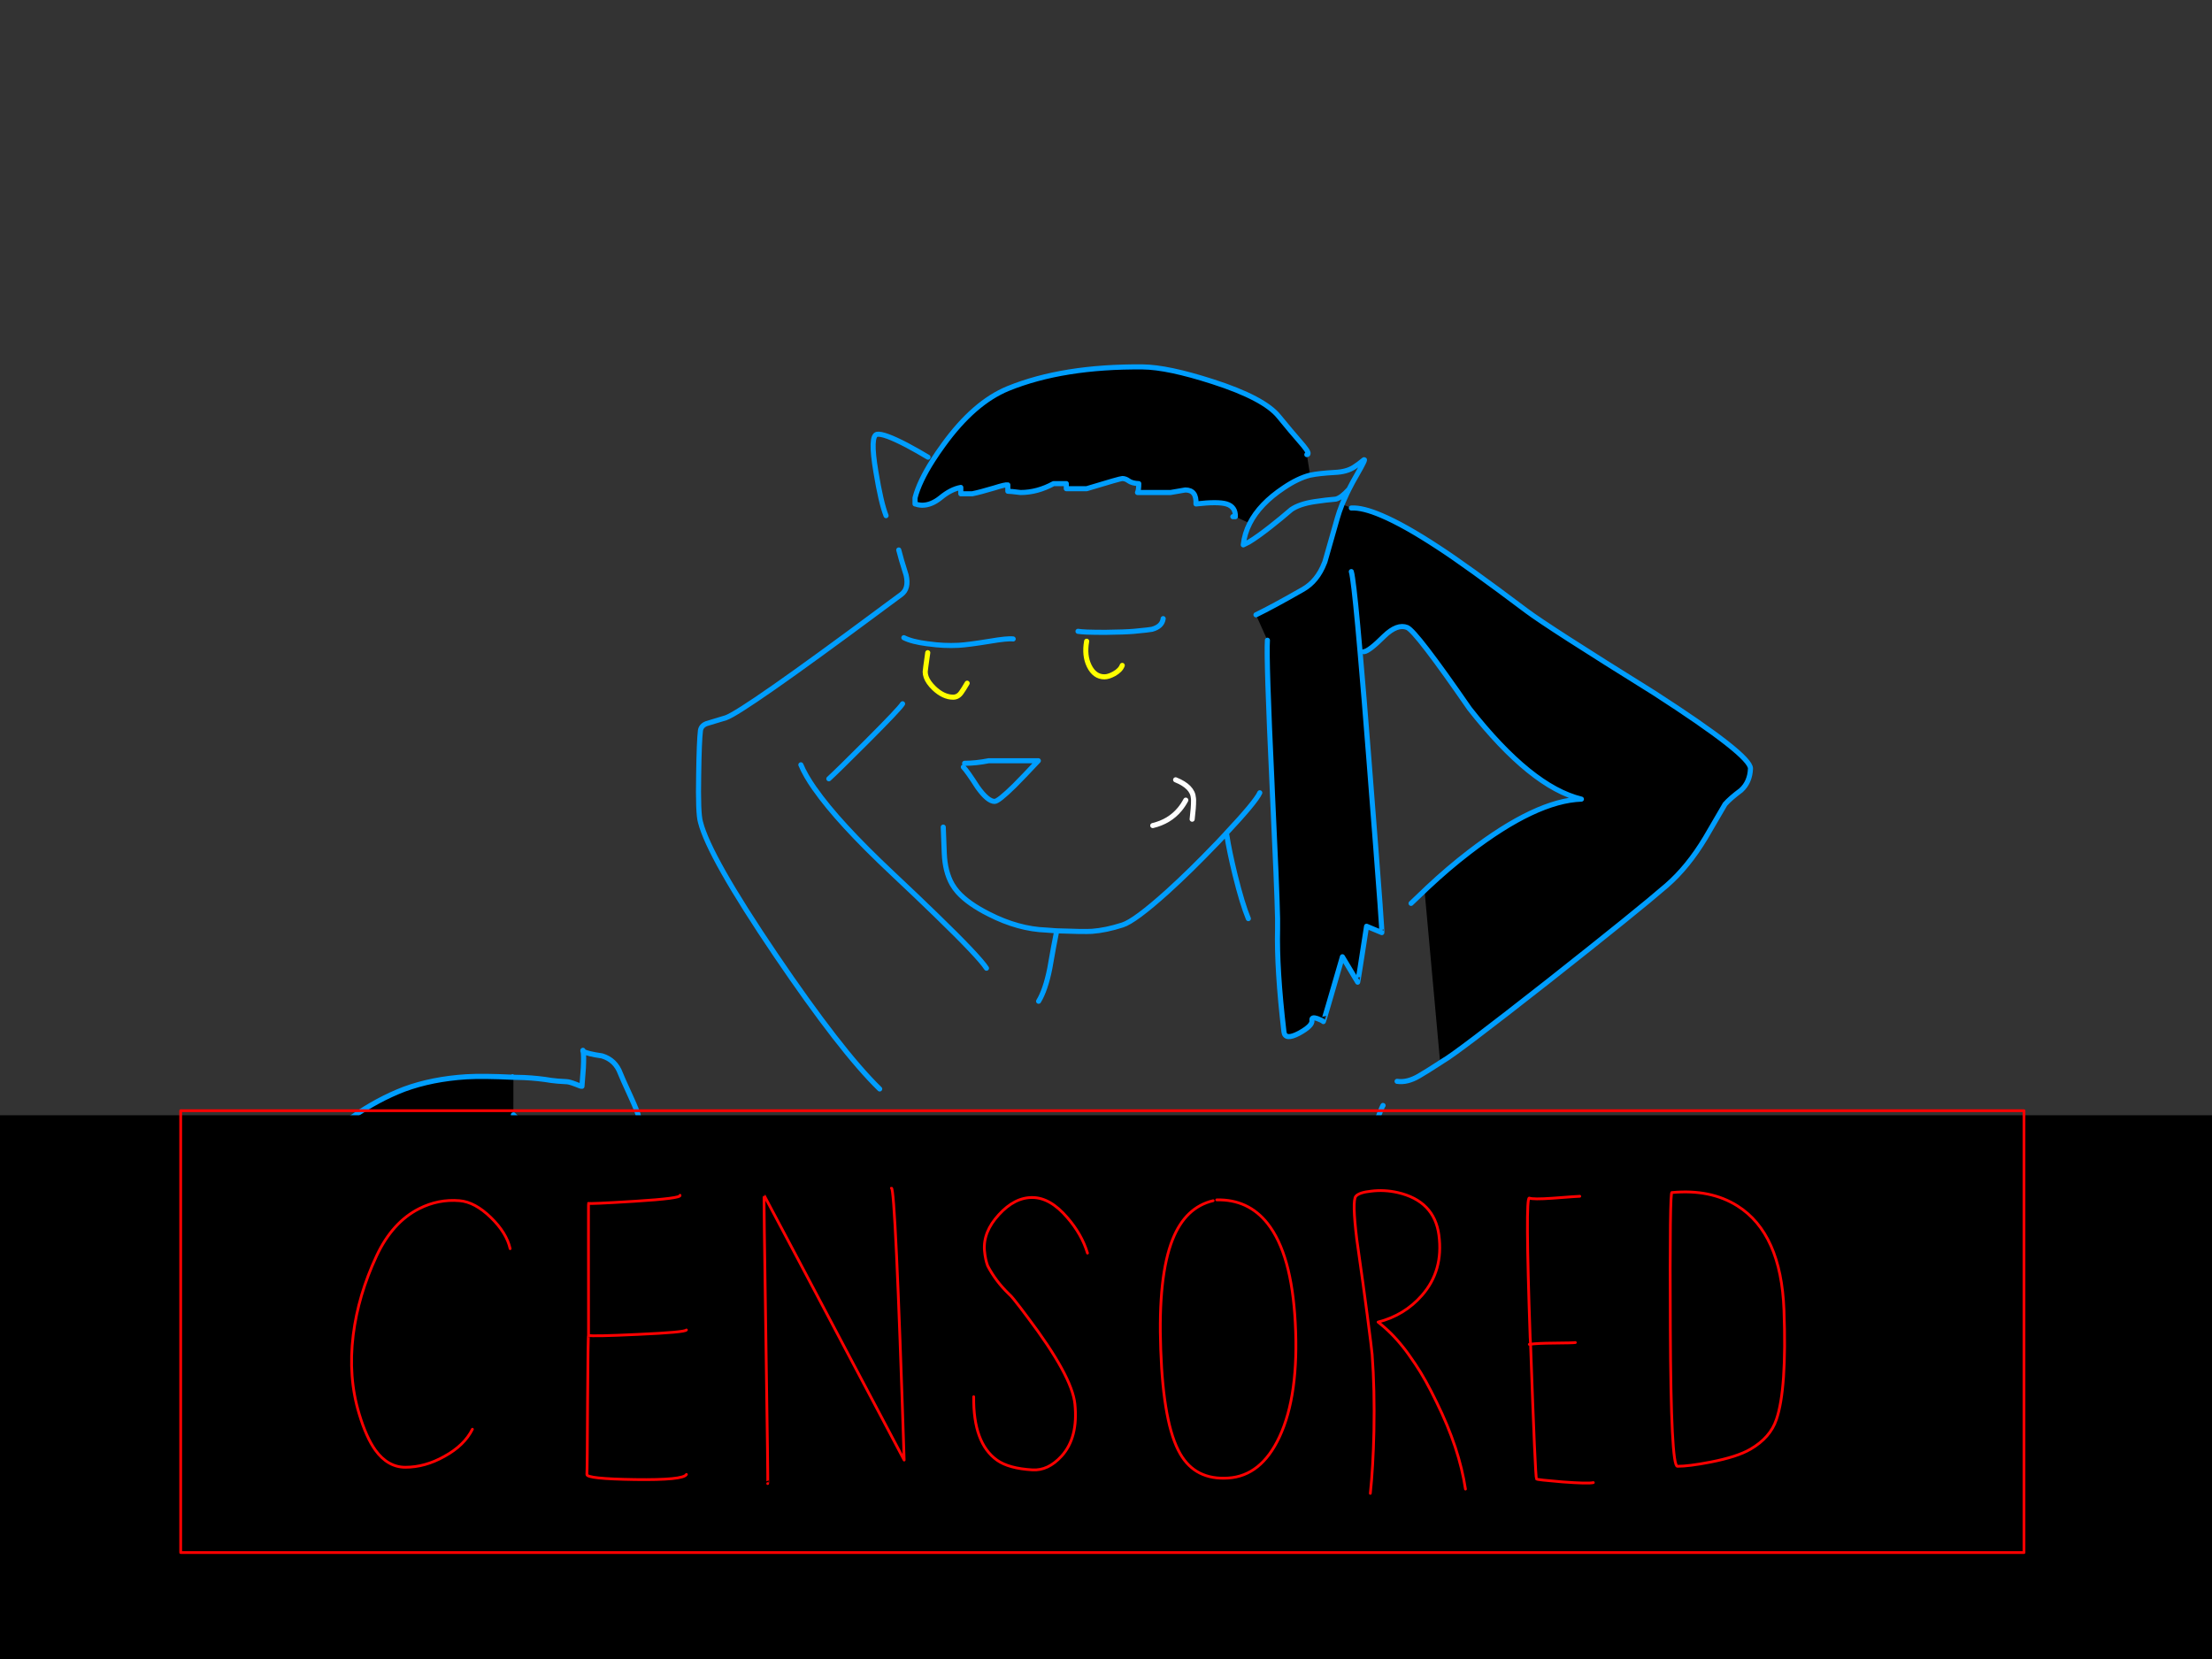 <?xml version="1.0" encoding="utf-8"?>
<svg id="EdithAnim13" image-rendering="inherit" baseProfile="basic" version="1.1" x="0px" y="0px" width="800" height="600" xmlns="http://www.w3.org/2000/svg" xmlns:xlink="http://www.w3.org/1999/xlink">
  <rect width="100%" height="100%" fill="#333333" stroke="none"/>
  <g id="22_Avatarf152r1" overflow="visible">
    <g id="Avatar-Manf0r1">
      <g id="Tailf0r1">
        <path id="Layer6_0_1_STROKES" stroke="#009EFF" stroke-width="2.529" stroke-linejoin="round" stroke-linecap="round" fill="none" d="M525.085,660.889 Q523.802,642.307 523.093,623.715 522.457,605.687 516.595,588.661 510.152,570.117 492.214,561.685 470.414,551.526 467.265,574.259 466.805,577.571 468.971,580.477 474.093,587.459 481.374,591.928 488.982,589.147 494.706,594.393 501.597,600.762 504.632,610.314 511.725,632.854 517.376,655.583 518.973,661.943 517.904,668.396" test="Tail_2.3242325232423263e+312.3242325232423263e+31_2.3242325232423263e+312.3242325232423263e+31_2.3242325232423263e+312.3242325232423263e+31_2.3242325232423263e+312.3242325232423263e+31_2.3242325232423263e+312.3242325232423263e+31_2.3242325232423263e+312.3242325232423263e+31_2.3242325232423263e+312.3242325232423263e+31_2.3242325232423263e+312.3242325232423263e+31_2.3242325232423263e+312.3242325232423263e+31_2.3242325232423263e+312.3242325232423263e+31_2.3242325232423263e+312.3242325232423263e+31_2.3242325232423263e+312.3242325232423263e+31_2.3242325232423263e+312.3242325232423263e+31_2.3242325232423263e+312.3242325232423263e+31_2.3242325232423263e+312.3242325232423263e+31_2.3242325232423263e+312.3242325232423263e+31_2.3242325232423263e+312.3242325232423263e+31_2.3242325232423263e+312.3242325232423263e+31_2.3242325232423263e+312.3242325232423263e+31_2.3242325232423263e+312.3242325232423263e+31_2.3242325232423263e+312.3242325232423263e+31_2324232523242325"/>
      </g>
      <path fill="#000" stroke="none" d="M482.836,566.336 Q478.33,556.222 472.629,554.751 471.342,554.383 455.71,558.888 437.137,564.221 416.08,564.405 394.196,564.589 373.231,557.785 356.404,550.889 354.474,551.073 347.853,554.015 346.014,555.302 342.704,557.509 342.98,560.268 343.164,562.29 343.348,573.416 343.991,584.175 347.118,587.853 350.52,591.806 366.979,600.358 380.587,607.254 394.472,613.139 403.575,617.001 417.275,634.195 424.264,642.931 432.171,653.137 433.826,654.424 432.171,656.263 430.884,657.643 431.068,657.643 L444.125,653.597 Q460.768,648.356 472.078,630.793 481.732,615.713 485.502,595.209 488.537,578.933 482.836,566.336 M488.721,183.732 L485.41,182.353 Q485.362,182.469 485.318,182.537 484.322,185.082 483.663,187.41 481.916,193.663 479.158,203.226 479.095,203.393 478.974,203.502 476.454,210.195 471.25,213.156 460.308,219.409 454.239,222.351 L458.377,231.546 Q457.917,238.259 460.032,283.222 460.109,284.881 460.124,286.44 461.84,321.574 462.055,332.232 462.053,332.301 462.055,332.323 462.086,334.788 462.055,335.91 461.687,350.346 464.354,373.149 464.722,376.368 469.779,373.701 474.836,370.942 474.468,369.012 474.284,367.632 476.399,368.368 478.146,369.012 478.606,369.471 478.698,369.563 485.502,346.024 L491.019,355.219 Q491.111,355.311 494.238,334.99 L499.755,337.289 Q499.861,337.397 499.111,327.634 499.151,327.612 499.111,327.542 498.063,312.532 495.065,274.395 493.246,251.091 491.847,235.776 490.114,215.304 489.18,209.11 488.919,207.305 488.721,206.72 488.919,207.305 489.18,209.11 490.114,215.304 491.847,235.776 L493.318,235.684 Q495.157,235.5 500.582,230.075 505.363,225.478 508.95,226.949 512.168,228.328 531.477,256.281 553.729,284.601 571.935,289.015 555.568,289.567 531.293,308.233 523.753,314.025 516.305,321.014 L515.202,322.025 Q516.511,336.001 520.811,383.815 L521.823,383.724 Q526.604,381.057 560.074,354.759 592.348,329.289 602.739,320.278 610.462,313.566 616.807,302.991 620.025,297.566 623.887,290.854 625.726,288.739 629.68,285.797 632.898,282.854 633.082,277.981 633.266,273.2 598.325,250.672 559.614,226.581 552.166,220.972 530.282,204.513 520.075,197.893 507.916,189.92 499.663,186.399 492.805,183.48 488.721,183.732 M423.344,178.123 Q426.103,177.664 428.677,177.204 432.815,177.204 432.539,182.261 440.447,181.342 443.573,182.261 446.883,183.273 446.791,186.859 L451.941,189.249 Q455.556,182.221 464.354,176.376 469.411,172.974 473.733,171.871 473.801,171.856 473.825,171.779 L472.629,164.423 Q474.009,164.331 471.342,161.113 466.469,155.504 462.515,150.63 457.182,144.01 438.608,138.033 422.333,132.792 413.322,132.7 384.449,132.424 364.588,140.516 352.267,145.573 341.233,160.837 339.118,163.729 337.371,166.354 332.44,174.169 330.934,180.054 L330.934,182.261 Q331.118,182.261 331.946,182.537 332.865,182.721 333.509,182.721 336.819,182.721 340.129,180.054 343.899,176.928 347.485,176.284 L347.485,178.583 351.623,178.583 Q354.382,178.031 359.623,176.468 363.669,175.181 364.496,175.365 L364.496,177.664 Q365.416,177.664 369.094,178.123 375.162,178.123 381.047,174.905 L385.645,174.905 385.645,176.744 393.001,176.744 Q405.138,173.066 405.874,173.066 407.069,173.066 408.172,173.894 409.46,174.813 411.85,174.905 411.85,177.204 411.391,178.123 L423.344,178.123Z" test="Avatar Man" stroke-width="1.839"/>
      <path id="Layer5_0_1_STROKES" stroke="#009EFF" stroke-width="1.839" stroke-linejoin="round" stroke-linecap="round" fill="none" d="M446.791,186.859 Q446.883,183.273 443.573,182.261 440.447,181.342 432.539,182.261 432.815,177.204 428.677,177.204 426.103,177.664 423.344,178.123 L411.391,178.123 Q411.85,177.204 411.85,174.905 409.46,174.813 408.172,173.894 407.069,173.066 405.874,173.066 405.138,173.066 393.001,176.744 L385.645,176.744 385.645,174.905 381.047,174.905 Q375.162,178.123 369.094,178.123 365.416,177.664 364.496,177.664 L364.496,175.365 Q363.669,175.181 359.623,176.468 354.382,178.031 351.623,178.583 L347.485,178.583 347.485,176.284 Q343.899,176.928 340.129,180.054 336.819,182.721 333.509,182.721 332.865,182.721 331.946,182.537 331.118,182.261 330.934,182.261 L330.934,180.054 Q332.44,174.169 337.417,166.4 339.118,163.729 341.233,160.837 352.267,145.573 364.588,140.516 384.449,132.424 413.322,132.7 422.333,132.792 438.608,138.033 457.182,144.01 462.515,150.63 466.469,155.504 471.342,161.113 474.009,164.331 472.629,164.423 M473.871,171.825 Q473.939,171.832 474.009,171.825 476.789,171.21 482.744,170.859 487.065,170.675 489.732,168.928 491.203,168.009 493.318,166.262 494.146,165.802 490.743,171.687 489.18,174.353 487.893,176.928 487.106,178.475 486.468,179.962 486.315,180.269 486.192,180.56 485.923,181.134 485.686,181.709 485.543,182.033 485.41,182.353 M488.721,183.732 Q492.805,183.48 499.709,186.445 507.916,189.92 520.075,197.893 530.282,204.513 552.166,220.972 559.614,226.581 598.325,250.672 633.266,273.2 633.082,277.981 632.898,282.854 629.68,285.797 625.726,288.739 623.887,290.854 620.025,297.566 616.807,302.991 610.462,313.566 602.739,320.278 592.348,329.289 560.074,354.759 526.604,381.057 521.823,383.724 521.346,384.034 520.903,384.321 515.552,387.793 513.179,389.149 508.95,391.631 505.272,391.08 M487.893,176.928 Q486.46,178.498 485.272,179.411 484.072,180.286 483.112,180.514 479.617,180.79 475.388,181.434 469.963,182.261 467.02,184.284 463.066,187.686 459.297,190.629 454.607,194.307 451.665,196.054 L449.642,197.065 Q450.085,193.008 451.986,189.295 M445.872,186.859 L446.791,186.859 M451.986,189.295 Q455.556,182.221 464.354,176.376 469.411,172.974 473.733,171.871 473.801,171.856 473.871,171.825 M485.41,182.353 Q485.362,182.469 485.318,182.583 484.322,185.082 483.663,187.41 481.916,193.663 479.158,203.226 479.095,203.393 479.02,203.547 476.454,210.195 471.25,213.156 460.308,219.409 454.239,222.351 M458.377,231.546 Q457.917,238.259 460.032,283.222 460.109,284.881 460.17,286.486 461.84,321.574 462.055,332.232 462.053,332.301 462.055,332.369 462.086,334.788 462.055,335.91 461.687,350.346 464.354,373.149 464.722,376.368 469.779,373.701 474.836,370.942 474.468,369.012 474.284,367.632 476.399,368.368 478.146,369.012 478.606,369.471 478.698,369.563 485.502,346.024 L491.019,355.219 Q491.111,355.311 494.238,334.99 L499.755,337.289 Q499.861,337.397 499.157,327.68 499.151,327.612 499.157,327.542 498.063,312.532 495.065,274.395 493.246,251.091 491.893,235.776 490.114,215.304 489.18,209.11 488.919,207.305 488.721,206.72 M515.202,322.071 L516.305,321.014 Q523.753,314.025 531.293,308.233 555.568,289.567 571.935,289.015 553.729,284.601 531.477,256.281 512.168,228.328 508.95,226.949 505.363,225.478 500.582,230.075 495.157,235.5 493.318,235.684 M389.874,228.328 Q390.946,228.501 393.184,228.604 395.737,228.696 399.805,228.696 406.977,228.604 410.103,228.328 415.896,227.776 416.632,227.592 420.31,226.581 420.678,223.731 M443.665,301.888 Q444.585,307.865 446.699,316.508 449.274,326.898 451.481,332.232 M341.141,299.13 Q341.141,299.221 341.509,308.6 341.784,315.313 344.359,319.818 345.187,321.264 346.428,322.669 350.194,326.874 357.784,330.668 368.266,336.001 378.381,336.369 L382.104,336.645 382.242,336.645 Q391.989,337.013 394.932,336.829 399.989,336.461 405.966,334.53 410.379,333.151 422.241,322.485 430.671,314.827 439.619,305.474 439.735,305.362 439.849,305.244 439.919,305.178 439.987,305.106 440.081,305.018 440.171,304.922 441.583,303.424 443.021,301.888 443.115,301.789 443.205,301.704 443.242,301.651 443.297,301.612 443.312,301.559 443.343,301.52 454.169,289.977 455.619,286.716 M382.059,337.289 Q381.231,341.243 379.668,350.254 378.105,358.069 375.622,362.115 M510.329,326.715 L515.202,322.071 M500.214,399.815 Q500.122,399 490.835,424.182 484.215,441.376 481.824,451.307 478.882,463.352 476.307,499.213 473.733,534.154 474.928,541.878 M421.965,447.077 Q422.517,449.1 424.356,449.652 424.907,449.836 426.378,449.836 428.769,449.836 429.689,448.732 430.056,448.364 431.528,444.962 M385.185,433.744 Q385.001,450.479 386.196,453.054 388.127,457.651 398.977,457.651 404.218,457.651 404.678,457.559 405.23,457.467 407.253,456.272 M386.564,490.294 Q385.645,493.052 385.645,496.086 385.645,501.144 389.69,501.42 392.357,501.511 400.816,501.328 M383.346,528.453 Q388.035,531.671 391.07,532.407 393.276,532.866 397.138,532.131 M430.332,658.194 Q423.436,661.413 404.954,664.907 386.288,668.401 366.427,670.148 349.232,671.711 308.774,670.883 278.247,670.332 260.685,669.228 247.168,668.401 219.767,665.55 212.962,664.815 207.905,665.918 204.319,666.746 203.216,666.01 M335.624,165.342 Q332.13,163.227 327.992,161.021 319.716,156.699 317.234,157.067 314.567,157.435 316.774,170.583 318.613,181.801 320.452,186.491 M325.05,198.904 Q325.785,201.938 327.716,208.007 328.819,212.88 325.969,214.995 322.458,217.612 319.119,220.053 L319.073,220.098 Q268.903,257.351 262.524,259.591 256.915,261.246 255.535,261.706 253.604,262.441 253.329,264.189 252.869,267.775 252.685,280.096 252.409,294.256 253.329,297.291 256.455,309.796 280.546,345.38 304.177,380.229 318.153,393.838 M326.889,230.627 Q329.739,232.098 335.44,232.834 335.672,232.868 335.9,232.88 341.281,233.65 346.658,233.385 350.06,233.201 357.968,231.914 364.404,230.811 366.427,231.087 M326.429,254.534 Q325.325,256.373 313.464,268.234 302.706,278.992 299.763,281.659 M348.865,276.05 Q353.002,276.05 357.6,275.131 L375.53,275.131 Q370.013,281.015 366.887,284.142 361.094,289.843 359.715,289.843 357.232,289.843 353.554,284.693 349.784,278.809 348.405,277.429 M289.649,276.602 Q291.227,280.414 294.614,285.245 294.651,285.298 294.706,285.337 303.136,297.427 322.751,315.864 331.863,324.421 338.566,330.944 354.078,345.991 356.772,350.162 M325.969,419.584 Q325.325,434.204 328.268,441.192 330.107,445.422 335.716,450.203 341.509,454.893 346.658,456.364 M341.601,464.64 Q341.692,467.49 341.233,479.26 341.049,490.294 342.52,493.144 344.267,496.546 348.589,499.397 352.818,502.155 355.393,501.879 M348.037,505.557 Q348.129,508.592 348.129,513.281 348.313,516.775 349.876,518.89 350.06,519.166 355.025,522.568 358.335,524.867 358.152,529.005 357.968,532.131 356.037,539.855 354.382,546.291 354.933,548.314 M332.406,561.647 Q310.889,557.693 284.867,553.647 232.916,545.647 211.123,545.647 196.595,545.647 180.044,542.613 166.987,540.222 164.229,541.05 159.448,542.521 154.942,550.061 150.436,557.693 150.804,563.946 151.08,568.175 152.551,579.393 153.747,589.416 152.643,593.37 M331.946,588.312 Q323.486,589.692 284.5,590.519 242.203,591.439 235.398,591.99 227.858,592.634 203.859,596.496 182.067,599.99 173.332,600.266 162.942,600.634 153.747,599.346 148.965,598.703 142.069,597.048 138.483,596.22 134.805,598.703 132.874,600.082 128.277,604.863 123.035,610.288 127.817,621.874 128.736,624.173 127.173,637.322 125.426,650.562 126.438,653.137 L129.656,660.953 Q133.242,670.791 134.713,681.182 M199.538,653.137 Q200.825,657.275 203.216,669.136 205.79,681.825 205.515,684.4" test="Avatar Man"/>
      <path id="Layer5_0_2_STROKES" stroke="#FF0" stroke-width="1.839" stroke-linejoin="round" stroke-linecap="round" fill="none" d="M393.001,231.914 Q392.081,237.063 393.92,240.833 395.851,244.787 399.437,244.787 400.908,244.787 402.931,243.684 405.23,242.396 405.874,240.649 M335.532,236.052 Q334.612,242.488 334.612,242.948 334.612,244.818 335.992,246.81 336.725,247.851 337.831,248.925 341.233,252.143 344.727,252.143 346.566,252.143 347.761,250.304 348.497,249.293 349.784,247.086" test="Avatar Man"/>
      <path id="Layer5_0_3_STROKES" stroke="#FFF" stroke-width="1.839" stroke-linejoin="round" stroke-linecap="round" fill="none" d="M425.183,282.027 Q431.344,284.509 431.62,288.647 431.638,288.908 431.666,289.199 431.66,289.269 431.666,289.337 L431.666,289.475 Q431.7,291.867 431.16,296.279 M416.908,298.578 Q422.967,297.132 426.654,292.693 427.89,291.207 428.861,289.383" test="Avatar Man"/>
      <path id="Layer5_0_4_STROKES" stroke="#F90" stroke-width="1.839" stroke-linejoin="round" stroke-linecap="round" fill="none" d="M354.474,551.073 Q356.404,550.889 373.231,557.785 394.196,564.589 416.08,564.405 437.137,564.221 455.71,558.888 471.342,554.383 472.629,554.751 478.33,556.222 482.836,566.336 488.537,578.933 485.502,595.209 481.732,615.713 472.078,630.793 460.768,648.356 444.125,653.597 L431.068,657.643 Q430.884,657.643 432.171,656.263 433.826,654.424 432.171,653.137 424.264,642.931 417.275,634.195 403.575,617.001 394.472,613.139 380.587,607.254 366.979,600.358 350.52,591.806 347.118,587.853 343.991,584.175 343.348,573.416 343.164,562.29 342.98,560.268 342.704,557.509 346.014,555.302 347.853,554.015 354.474,551.073Z" test="Avatar Man"/>
    </g>
    <g id="Avatar-Lady">
      <path fill="#000" stroke="none" d="M199.914,570.221 Q195.959,569.106 192.536,568.836 183.516,568.673 179.709,568.486 173.489,568.182 167.116,565.263 163.276,563.865 157.957,560.347 147.412,553.315 138.474,541.987 129.647,530.803 123.92,518.006 L121.915,519.025 Q121.11,525.966 116.232,541.921 112.579,554.058 111.649,563.29 111.471,565.008 111.392,566.628 111.228,569.97 111.179,586.163 110.042,609.375 106.842,617.688 104.708,623.261 101.798,629.447 99.988,634.105 99.66,640.79 99.478,644.514 100.086,649.188 L100.082,649.281 Q100.641,653.604 101.851,658.768 104.303,669.498 104.044,674.791 103.907,677.576 102.754,680.219 102.126,681.631 101.442,682.295 L102.948,683.858 Q102.885,685.977 102.365,690.065 102.343,690.271 102.346,690.437 101.632,696.085 100.128,705.313 L100.124,705.406 Q99.53,709.098 98.804,713.345 L102.483,716.132 Q105.567,712.322 113.186,704.743 123.849,694.19 126.551,690.32 L127.061,689.414 Q131.254,685.524 135.303,676.974 140.138,665.67 143.464,658.573 144.193,656.995 144.826,655.475 145.129,654.945 145.344,654.384 145.45,654.274 145.451,654.11 145.54,654.051 145.553,653.929 L145.553,653.929 Q152.151,639.783 156.361,630.911 165.088,612.352 169.871,604.023 172.077,600.137 175.002,596.178 176.169,594.574 177.394,592.944 L177.691,592.586 177.788,592.498 Q180.898,588.743 184.582,584.92 193.115,576.031 199.341,572.427 L199.914,570.221 M185.668,403.202 L185.683,389.614 185.218,389.591 Q174.819,389.081 168.659,389.431 156.242,390.219 146.195,393.914 136.52,397.629 127.362,404.067 123.898,406.472 120.506,409.13 120.502,409.174 120.409,409.218 120.167,409.44 119.829,409.655 114.785,413.853 109.987,418.666 101.769,426.826 97.971,435.947 94.178,444.975 92.647,455.325 L92.015,458.737 Q94.931,459.277 98.469,459.984 104.273,461.199 112.109,466.516 112.512,466.813 117.671,470.791 117.722,470.812 117.763,470.796 119.506,472.204 121.796,473.972 119.506,472.204 117.763,470.796 117.722,470.812 117.671,470.791 112.512,466.813 112.109,466.516 104.273,461.199 98.469,459.984 94.931,459.277 92.015,458.737 L88.438,470.941 Q90.308,471.455 92.292,472.06 107.338,476.521 113.294,476.533 107.338,476.521 92.292,472.06 90.308,471.455 88.438,470.941 88.255,470.882 88.071,470.83 75.573,467.278 68.612,467.177 L63.361,471.76 Q65.56,474.298 70.518,479.556 77.121,486.506 81.377,489.675 82.21,490.235 82.91,490.681 88.866,494.509 96.112,494.771 101.409,494.938 108.857,496.792 114.745,498.197 116.634,497.638 L122.406,499.503 119.893,507.105 123.84,517.723 Q123.912,517.887 123.92,518.006 129.647,530.803 138.474,541.987 147.412,553.315 157.957,560.347 163.276,563.865 167.116,565.263 173.489,568.182 179.709,568.486 183.516,568.673 192.536,568.836 195.959,569.106 199.914,570.221 L200.007,570.226 Q203.09,571.17 206.499,572.591 216.902,576.824 220.027,577.629 226.733,579.446 230.784,578.435 232.673,577.876 237.851,574.779 241.015,572.887 243.741,564.737 246.855,554.372 248.897,548.795 251.142,542.855 259.065,531.237 260.11,529.698 261.072,528.264 267.598,518.507 270.165,513.632 270.446,513.105 270.68,512.633 274.715,504.361 272.731,493.56 271.186,485.201 267.188,479.421 L261.51,469.929 Q260.892,470.285 260.086,470.51 254.057,471.983 254.64,465.776 L249.745,463.116 232.311,465.612 Q232.373,466.088 232.451,466.55 232.224,466.25 231.921,465.966 229.364,462.683 225.258,459.496 216.194,452.63 207.486,453.692 199.057,454.769 184.348,462.424 170.196,470.364 163.131,473.763 162.174,474.299 161.316,474.698 156.551,476.978 139.535,484.241 137.826,484.976 136.305,485.572 131.864,487.581 129.071,488.847 126.104,490.368 125.146,491.075 126.104,490.368 129.071,488.847 131.864,487.581 136.305,485.572 137.826,484.976 139.535,484.241 156.551,476.978 161.316,474.698 162.174,474.299 163.131,473.763 170.196,470.364 184.348,462.424 199.057,454.769 207.486,453.692 216.194,452.63 225.258,459.496 229.364,462.683 231.921,465.966 L232.311,465.612 Q232.274,465.38 232.241,465.144 231.666,461.411 231.332,457.095 230.612,447.101 232.196,443.269 233.465,440.167 241.423,437.299 248.537,434.577 248.173,432.511 247.142,426.969 239.492,417.846 L232.065,409.85 Q217.145,418.629 203.495,426.878 189.2,435.626 176.327,443.789 154.596,457.988 146.732,462.722 137.516,468.281 130.214,471.22 127.783,472.245 125.569,472.946 127.783,472.245 130.214,471.22 137.516,468.281 146.732,462.722 154.596,457.988 176.327,443.789 189.2,435.626 203.495,426.878 L197.985,417.766 Q197.204,416.611 192.37,410.79 187.095,404.481 185.668,403.202 M215.648,473.265 Q214.416,471.809 210.084,470.945 206.801,470.291 196.482,475.025 193.167,476.587 189.137,478.668 172.521,487.254 169.922,487.126 172.521,487.254 189.137,478.668 193.167,476.587 196.482,475.025 206.801,470.291 210.084,470.945 214.416,471.809 215.648,473.265 216.88,474.722 221.116,477.536 216.88,474.722 215.648,473.265 M208.964,488.109 Q211.408,485.716 211.49,484.044 211.513,483.58 209.305,481.145 211.513,483.58 211.49,484.044 211.408,485.716 208.964,488.109 206.321,490.771 203,490.658 197.221,490.326 197.458,485.497 197.494,484.755 197.601,484.481 197.907,483.937 199.511,481.596 197.907,483.937 197.601,484.481 197.494,484.755 197.458,485.497 197.221,490.326 203,490.658 206.321,490.771 208.964,488.109 M185.614,544.856 Q185.136,545.726 184.414,546.566 182.434,548.981 181.283,549.67 182.434,548.981 184.414,546.566 185.136,545.726 185.614,544.856 187.212,542.646 187.309,540.658 L187.047,538.411 187.309,540.658 Q187.212,542.646 185.614,544.856 M233.034,515.442 Q235.385,515.557 238.571,514.503 242.005,513.478 246.367,511.162 252.601,507.771 254.188,505.403 254.785,504.62 254.818,503.944 254.854,503.202 253.12,500.604 251.479,498.01 250.749,497.695 251.479,498.01 253.12,500.604 254.854,503.202 254.818,503.944 254.785,504.62 254.188,505.403 252.601,507.771 246.367,511.162 242.005,513.478 238.571,514.503 235.385,515.557 233.034,515.442 229.412,515.264 227.126,512.546 223.524,508.181 223.254,507.982 223.524,508.181 227.126,512.546 229.412,515.264 233.034,515.442 M253.985,520.936 Q254.021,520.193 252.966,518.932 254.021,520.193 253.985,520.936 253.926,522.143 253.412,523.142 252.897,524.14 251.928,524.93 249.896,526.506 247.203,526.374 246.182,526.324 244.087,525.384 242.086,524.448 240.831,523.456 242.086,524.448 244.087,525.384 246.182,526.324 247.203,526.374 249.896,526.506 251.928,524.93 252.897,524.14 253.412,523.142 253.926,522.143 253.985,520.936 M207.913,551.347 Q212.012,551.269 216.204,551.195 212.012,551.269 207.913,551.347 196.596,552.468 187.407,546.247 196.596,552.468 207.913,551.347 M153.526,432.341 Q149.496,427.21 142.846,424.278 136.288,421.351 130.305,421.895 136.288,421.351 142.846,424.278 149.496,427.21 153.526,432.341Z" test="Avatar Lady" stroke-width="1.859"/>
      <path id="Layer4_0_1_STROKES" stroke="#009EFF" stroke-width="1.859" stroke-linejoin="round" stroke-linecap="round" fill="none" d="M249.745,463.116 Q248.844,458.698 252.362,457.195 255.791,455.594 258.998,454.728 M230.533,405.028 Q230.853,404.206 230.875,403.742 230.921,402.813 228.148,396.721 224.868,389.579 224.375,388.252 222.569,383.324 217.707,381.876 212.623,381.161 210.9,380.239 211.203,381.65 210.98,386.2 L210.466,392.876 Q210.183,392.955 208.177,392.112 205.985,391.26 204.964,391.21 201.343,391.033 199.402,390.751 194.787,389.967 189.587,389.712 L185.683,389.614 M185.668,403.202 Q187.095,404.481 192.37,410.79 197.204,416.611 197.985,417.766 M210.9,380.239 Q210.9,380.146 210.811,380.142 L210.825,379.863 Q210.907,380.051 210.9,380.239Z M185.218,389.591 Q185.228,389.405 185.32,389.41 185.49,389.599 185.683,389.614 L185.218,389.591 Q174.819,389.081 168.659,389.431 156.242,390.219 146.195,393.914 136.52,397.629 127.362,404.067 123.898,406.472 120.552,409.132 120.502,409.174 120.455,409.22 120.167,409.44 119.875,409.657 114.785,413.853 109.987,418.666 101.769,426.826 97.971,435.947 94.178,444.975 92.647,455.325 M92.012,458.784 Q94.931,459.277 98.469,459.984 104.273,461.199 112.109,466.516 112.512,466.813 117.671,470.791 117.722,470.812 117.761,470.842 119.506,472.204 121.796,473.972 M221.116,477.536 Q216.88,474.722 215.648,473.265 214.416,471.809 210.084,470.945 206.801,470.291 196.48,475.072 193.167,476.587 189.137,478.668 172.521,487.254 169.922,487.126 M223.254,507.982 Q223.524,508.181 227.126,512.546 229.412,515.264 233.034,515.442 235.385,515.557 238.615,514.552 242.005,513.478 246.367,511.162 252.601,507.771 254.234,505.405 254.785,504.62 254.818,503.944 254.854,503.202 253.12,500.604 251.479,498.01 250.749,497.695 M267.188,479.421 Q271.186,485.201 272.731,493.56 274.715,504.361 270.68,512.633 270.446,513.105 270.165,513.632 267.598,518.507 261.072,528.264 260.11,529.698 259.065,531.237 251.142,542.855 248.897,548.795 246.855,554.372 243.741,564.737 241.015,572.887 237.851,574.779 232.673,577.876 230.784,578.435 226.733,579.446 220.027,577.629 216.902,576.824 206.499,572.591 203.09,571.17 200.005,570.272 L199.912,570.267 M199.341,572.427 Q193.115,576.031 184.582,584.92 180.898,588.743 177.835,592.5 L177.737,592.589 177.44,592.946 Q176.169,594.574 175.002,596.178 172.077,600.137 169.871,604.023 165.088,612.352 156.361,630.911 152.151,639.783 145.599,653.931 L145.551,653.975 Q145.54,654.051 145.497,654.112 145.45,654.274 145.389,654.433 145.129,654.945 144.872,655.478 144.193,656.995 143.464,658.573 140.138,665.67 135.303,676.974 131.254,685.524 127.061,689.414 M126.551,690.32 Q123.849,694.19 113.186,704.743 105.567,712.322 102.481,716.178 101.502,717.431 100.981,718.292 M240.831,523.456 Q242.086,524.448 244.087,525.384 246.182,526.324 247.203,526.374 249.896,526.506 251.928,524.93 252.897,524.14 253.412,523.142 253.926,522.143 253.985,520.936 254.021,520.193 252.966,518.932 M199.912,570.267 Q195.959,569.106 192.536,568.836 183.516,568.673 179.709,568.486 173.489,568.182 167.116,565.263 163.276,563.865 157.957,560.347 147.412,553.315 138.474,541.987 129.647,530.803 123.964,518.055 M121.915,519.025 Q121.11,525.966 116.232,541.921 112.579,554.058 111.649,563.29 111.471,565.008 111.392,566.628 111.228,569.97 111.179,586.163 110.042,609.375 106.842,617.688 104.708,623.261 101.798,629.447 99.988,634.105 99.66,640.79 99.478,644.514 100.084,649.234 L100.082,649.281 Q100.641,653.604 101.851,658.768 104.303,669.498 104.044,674.791 103.907,677.576 102.754,680.219 102.126,681.631 101.44,682.342 M102.948,683.858 Q102.885,685.977 102.362,690.112 102.343,690.271 102.346,690.437 101.632,696.085 100.126,705.359 L100.124,705.406 Q99.53,709.098 98.804,713.345 M170.593,606.386 L169.776,611.651 Q169.731,612.579 170.199,616.325 170.666,620.071 170.621,621 170.576,621.928 171.12,627.911 171.572,633.89 171.526,634.819 171.144,642.618 158.215,674.746 145.192,706.87 144.851,713.833 144.519,720.612 153.945,737.175 161.316,750.101 170.836,762.853 177.739,772.033 192.738,813.534 192.679,814.741 193.408,815.056 194.049,815.274 194.173,814.629 M108.945,753.305 Q111.203,754.719 122.695,767.102 134.974,780.548 134.842,783.241 134.678,786.583 156.691,804.601 178.704,822.619 178.522,826.333 178.467,827.448 178.843,827.373 179.219,827.298 179.21,827.484 L179.985,826.87 M153.526,432.341 Q149.496,427.21 142.846,424.278 136.288,421.351 130.305,421.895 M92.012,458.784 Q91.919,458.79 91.827,458.775 91.732,458.759 91.641,458.766 87.207,457 84.243,457.798 76.266,457.221 70.405,459.074 63.124,461.417 62.261,461.933 60.823,462.793 60.788,465.398 60.837,468.192 62.134,470.21 62.499,470.708 63.187,471.518 63.276,471.612 63.364,471.713 L63.408,471.762 M68.612,467.177 Q75.573,467.278 88.071,470.83 88.255,470.882 88.438,470.941 M63.408,471.762 Q65.56,474.298 70.518,479.556 77.121,486.506 81.424,489.677 82.21,490.235 82.91,490.681 88.866,494.509 96.112,494.771 101.409,494.938 108.857,496.792 114.745,498.197 116.634,497.638 M119.893,507.105 L123.84,517.723 Q123.912,517.887 123.964,518.055 M76.987,495.695 Q73.755,498.981 70.102,518.44 68.458,527.295 68.075,529.417 67.517,533.205 67.308,537.476 67.053,542.676 68.62,554.387 70.094,566.093 69.775,572.593 69.742,573.269 69.707,573.985 69.481,577.072 68.906,580.834 67.976,587.001 66.118,594.984 64.817,600.581 63.06,607.073 56.922,629.761 55.994,648.702 55.843,651.767 56.749,661.77 57.683,671.216 57.41,672.971 M88.438,470.941 Q90.308,471.455 92.292,472.06 107.338,476.521 113.294,476.533 M98.27,517.214 L98.342,519.545 Q98.237,521.68 96.563,527.369 94.883,533.15 94.461,537.969 93.918,543.341 93.473,552.44 93.422,553.462 93.635,556.729 93.842,560.09 93.783,561.297 93.78,561.364 93.776,561.437 93.637,563.932 92.778,568.508 91.86,573.954 90.956,575.306 90.07,576.286 88.36,578.902 87.157,580.658 86.541,581.837 85.924,583.017 85.895,583.621 M86.778,622.568 Q86.742,623.311 85.255,630.87 83.675,638.425 83.62,639.539 83.52,641.582 84.914,647.327 85.57,650.221 85.9,651.89 86.192,653.537 86.169,653.997 86.014,657.154 83.035,662.872 80.366,667.953 78.414,669.812 M69.707,573.985 Q64.383,574.376 57.959,580.111 52.009,585.366 50.139,591.548 49.598,593.351 49.4,595.235 48.737,601.159 41.148,662.96 33.906,723.381 33.494,729.876 33.28,734.24 32.262,741.729 32.122,742.83 32.02,743.812 L32.016,743.905 Q31.766,747.066 32.093,748.981 32.382,750.67 67.954,809.188 103.274,867.135 103.185,870.853 M47.928,591.067 Q38.792,595.18 29.692,598.55 16.707,603.312 9.628,603.431 -5.056,602.99 -22.122,601.782 -56.157,599.276 -67.976,595.44 M101.44,682.342 Q100.802,683.008 100.106,682.974 M98.804,713.345 L98.802,713.392 Q98.465,715.507 98.075,717.777 95.988,729.905 93.01,746.102 92.36,749.886 101.398,768.665 112.558,791.642 114.826,798.548 130.285,845.842 129.735,866.57 M-68.254,707.486 Q-61.071,709.048 -43.469,716.425 -24.321,724.53 -14.032,731.084 -.041,739.96 3.698,741.54 11.444,744.898 21.805,744.288 26.006,744.029 29.567,743.552" test="Avatar Lady"/>
      <path id="Layer4_0_2_STROKES" stroke="#FFBC00" stroke-width="1.859" stroke-linejoin="round" stroke-linecap="round" fill="none" d="M203.541,426.88 Q217.145,418.629 232.065,409.85 L239.492,417.846 Q247.142,426.969 248.173,432.511 248.537,434.577 241.423,437.299 233.465,440.167 232.196,443.269 230.612,447.101 231.332,457.095 231.666,461.411 232.241,465.144 232.274,465.38 232.311,465.612 M125.569,472.946 Q127.783,472.245 130.212,471.266 137.516,468.281 146.732,462.722 154.596,457.988 176.327,443.789 189.2,435.626 203.541,426.88 M231.968,465.968 Q232.224,466.25 232.451,466.55 232.373,466.088 232.311,465.612 M231.968,465.968 Q229.364,462.683 225.258,459.496 216.194,452.63 207.486,453.692 199.057,454.769 184.348,462.424 170.196,470.364 163.175,473.812 162.174,474.299 161.316,474.698 156.551,476.978 139.535,484.241 137.826,484.976 136.303,485.618 131.864,487.581 129.115,488.896 126.104,490.368 125.146,491.075" test="Avatar Lady"/>
      <path id="Layer4_0_3_STROKES" stroke="#FF0" stroke-width="1.859" stroke-linejoin="round" stroke-linecap="round" fill="none" d="M254.64,465.776 Q254.057,471.983 260.086,470.51 260.892,470.285 261.557,469.931 263.888,468.63 264.329,465.599 264.762,462.456 261.739,461.47 M199.511,481.596 Q197.907,483.937 197.601,484.481 197.494,484.755 197.458,485.497 197.221,490.326 203,490.658 206.321,490.771 208.964,488.109 211.408,485.716 211.49,484.044 211.513,483.58 209.305,481.145" test="Avatar Lady"/>
      <path id="Layer4_0_4_STROKES" stroke="#FFF" stroke-width="1.859" stroke-linejoin="round" stroke-linecap="round" fill="none" d="M187.047,538.411 L187.309,540.658 Q187.212,542.646 185.658,544.905 185.136,545.726 184.414,546.566 182.434,548.981 181.283,549.67 M187.407,546.247 Q196.596,552.468 207.913,551.347 212.012,551.269 216.204,551.195" test="Avatar Lady"/>
    </g>
    <g id="Censoredf0r1">
      <path fill="#000" stroke="none" d="M-18.85,403.35 L-18.85,629.9 829.1,629.9 829.1,403.35 -18.85,403.35Z" test="Censored"/>
      <path id="Layer2_0_1_STROKES" stroke="#F00" stroke-width="1" stroke-linejoin="round" stroke-linecap="round" fill="none" d="M440.05,433.95 Q451.45,433.7 458.4,442.45 467.15,453.5 468.45,478.35 469.85,504.55 462.7,519.75 456.1,533.8 444.2,534.55 432.35,535.35 426.85,525.8 420.75,515.3 419.8,488.15 418.8,461.5 424.1,448.25 428.75,436.6 438.75,434.25 M495.6,540.1 Q496.6,530.75 496.9,517.65 497.2,502.55 496.25,489.8 496.1,487.9 494.45,475.35 493.3,466.4 490.7,448.25 489,434.25 490.35,432.65 491.55,431.25 495.9,430.8 500.65,430.2 505.5,431.3 518.75,434.35 520.4,446.7 522.1,459.55 514.25,468.5 507.95,475.7 498.4,478.15 503.3,481.95 507.4,487.15 509.05,489.15 511.9,493.4 515.55,498.8 519.6,507.2 527.8,523.85 530,538.55 M571.35,432.65 Q570.6,432.65 561.5,433.35 554.45,433.85 553.1,433.3 551.6,432.65 553.4,483.6 553.45,484.9 553.55,486.15 555.9,485.8 562.05,485.75 568.9,485.7 569.75,485.55 M576.25,536.2 Q574.4,536.65 565.05,535.95 555.95,535.2 555.7,534.9 555.25,534.3 553.55,486.15 553.25,486.15 553.1,486.2 M604.7,431.3 Q618.7,430 628.4,436.15 644.15,446.1 645.2,473.8 646.25,502.4 642.45,513.4 640.25,519.95 633.1,524.1 628.35,526.9 618.55,528.8 610.8,530.3 606.65,530.3 604.3,530.3 604.1,480.45 603.85,429.95 604.7,431.3Z M184.5,451.6 Q183.2,445.85 177.55,440.35 171.75,434.7 166.2,434.25 158.55,433.6 151.55,437.15 141.9,442.05 136.2,454.2 129.55,468.45 127.75,482.8 125.85,498.1 129.9,511.35 132.45,519.85 135.75,524.45 140.25,530.65 146.6,530.65 153.75,530.65 160.75,526.7 167.95,522.75 170.85,516.9 M245.95,432.3 Q246.45,433.4 229.65,434.45 212.85,435.5 212.85,435.2 212.8,434.8 212.85,482.95 213.9,483.4 230.8,482.6 247.75,481.85 248.25,481 M277.65,536.55 Q277.8,536.7 277,484.45 276.2,432.15 276.35,432.3 276.6,432.65 327,528.05 323.8,429.05 322.4,429.7 M393.3,453.2 Q391.25,446.4 386,440.35 379.85,433.15 373.45,433.1 367,433 361.25,439.3 355.5,445.55 356.05,452.3 356.35,455.55 357.2,457.8 360.1,463.35 364.75,467.85 365.75,468.75 366.65,469.9 368.9,472.7 371.6,476.35 387.7,497.65 388.75,507.75 390,519.95 383.9,526.65 379.05,531.95 373.4,531.6 364.85,531.1 360.6,528.1 351.95,521.95 352.15,505.15 M212.85,482.95 Q212.65,483 212.5,507.4 212.4,531.7 212.25,533.25 212.1,534.85 229.65,535.1 247.15,535.35 248.25,533.25" test="Censored"/>
      <path id="Layer1_0_1_STROKES" stroke="#F00" stroke-width="1" stroke-linejoin="round" stroke-linecap="round" fill="none" d="M65.35,401.7 L732,401.7 732,561.5 65.35,561.5 65.35,401.7Z" test="Censored"/>
    </g>
  </g>
</svg>